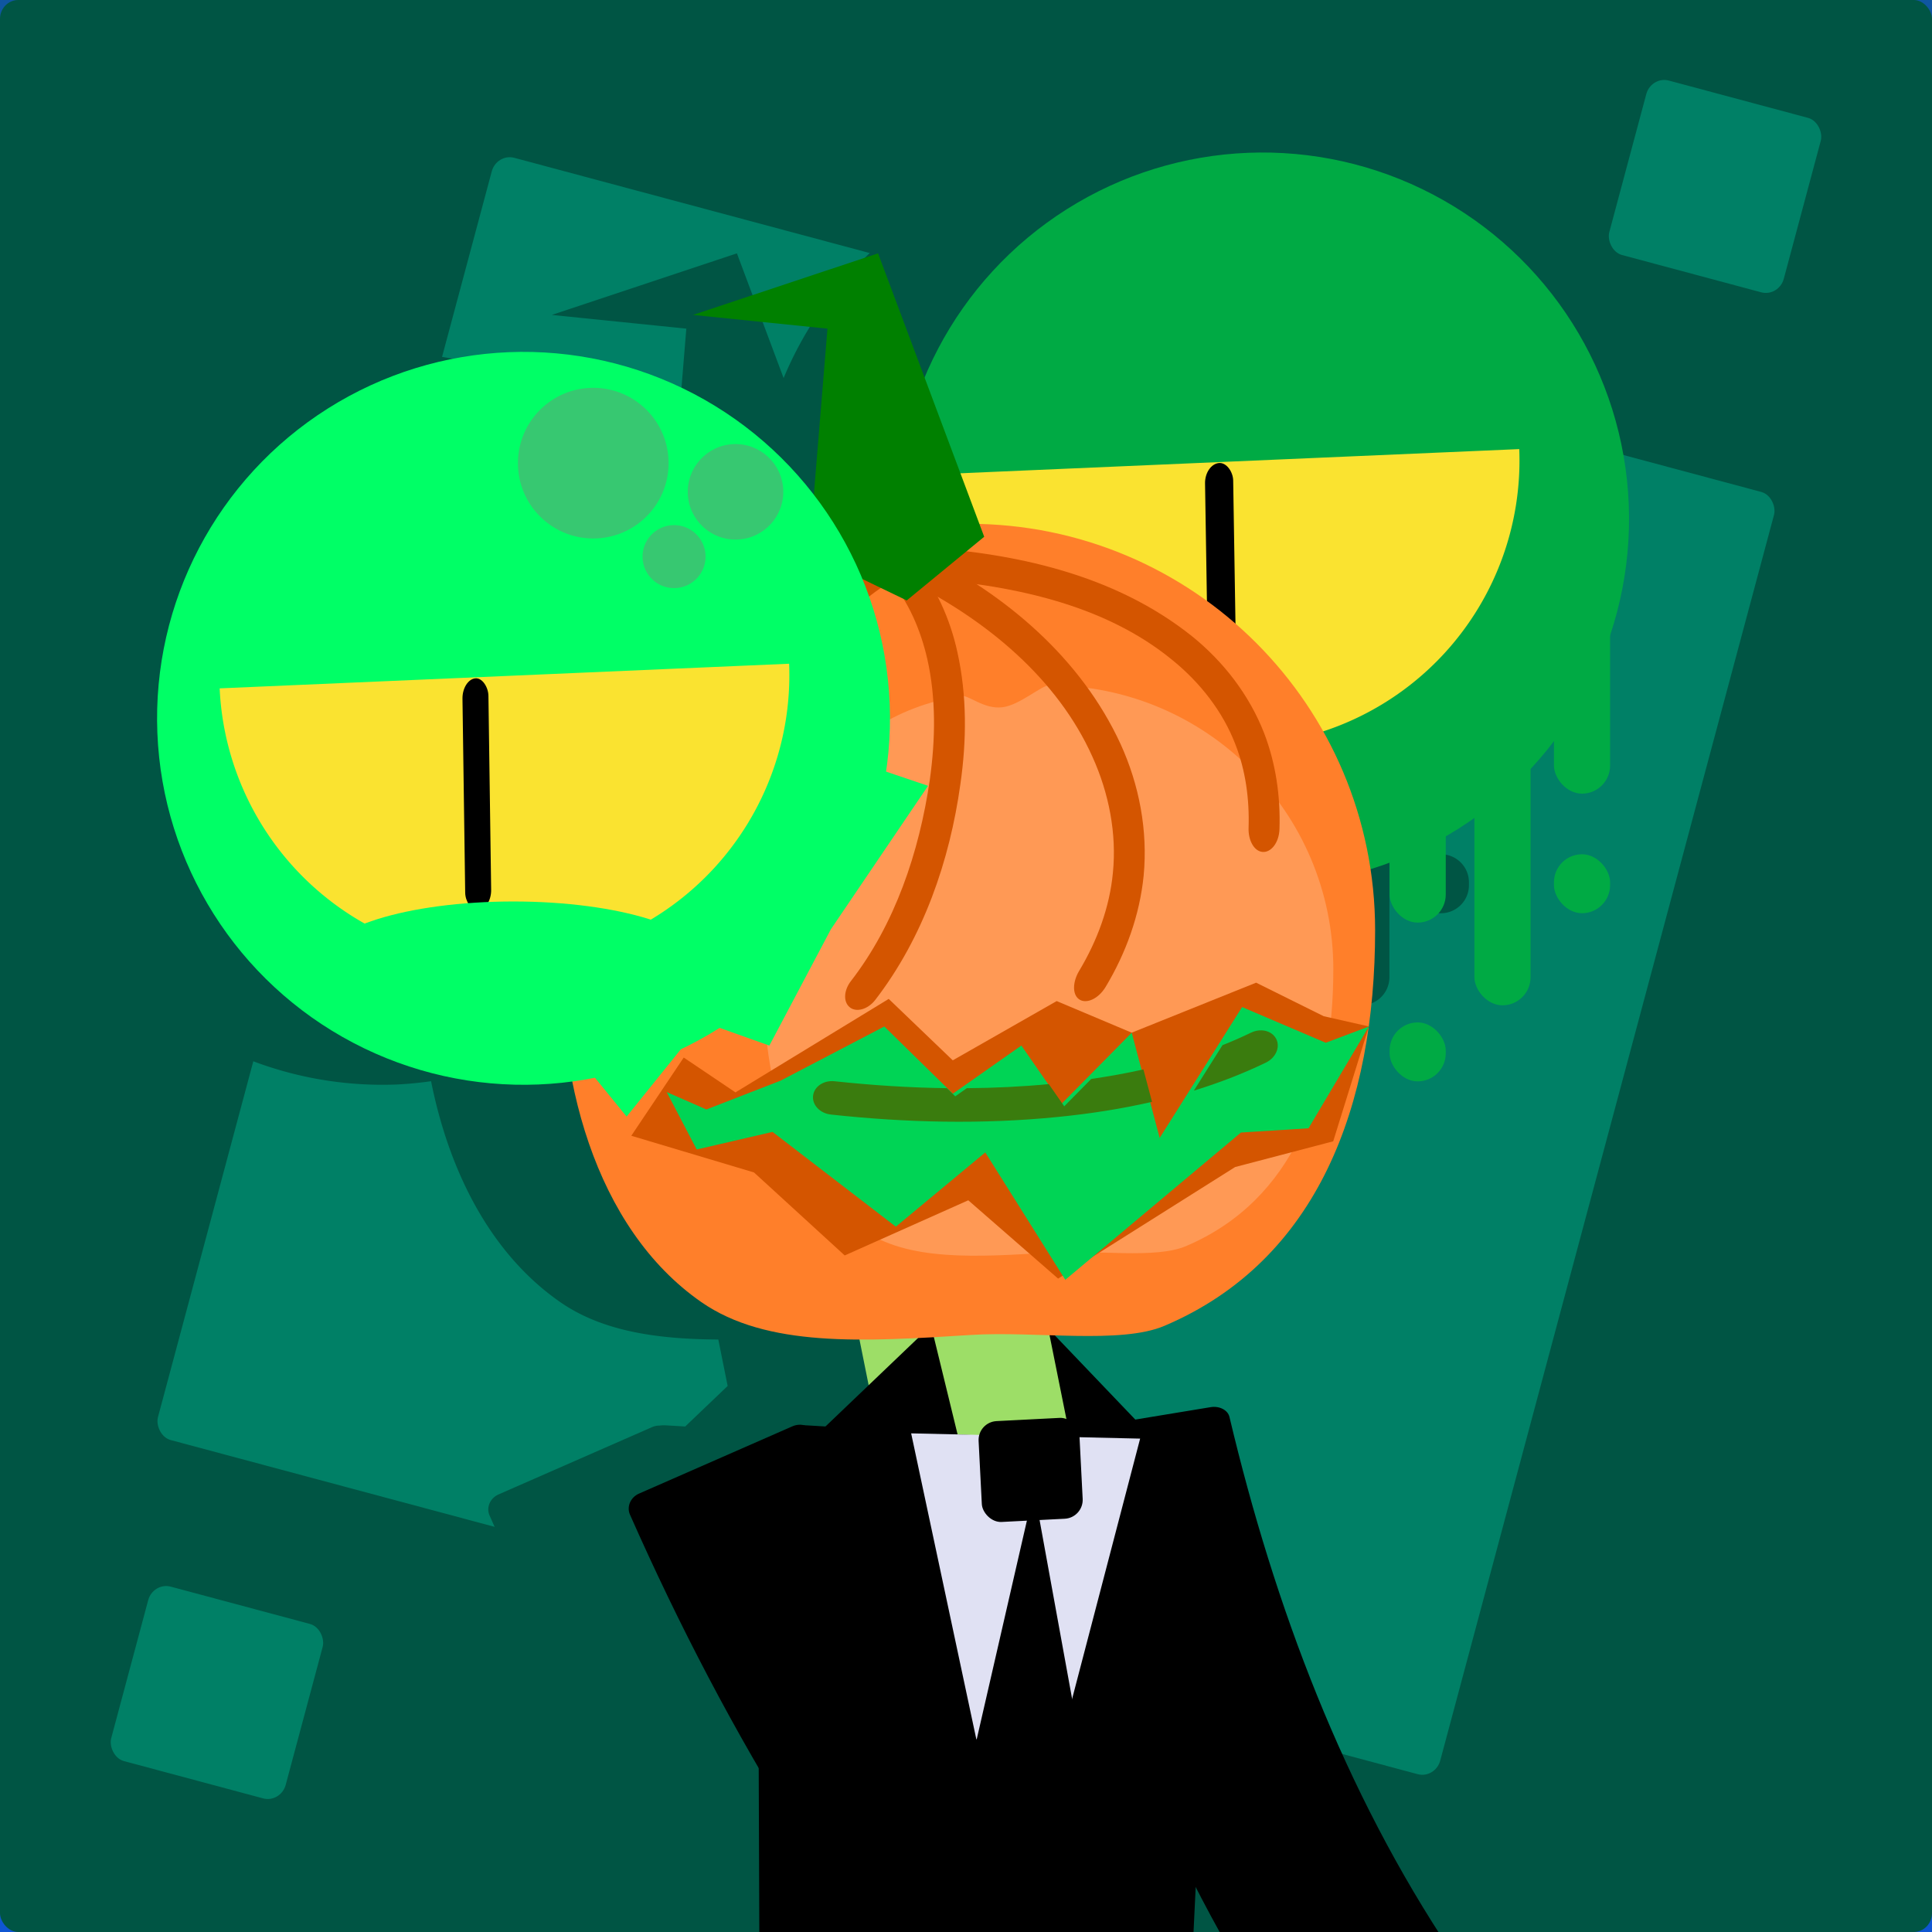 <?xml version="1.0" encoding="UTF-8" standalone="no"?>
<!-- Created with Inkscape (http://www.inkscape.org/) -->

<svg width="115.888mm" height="115.888mm" viewBox="0 0 115.888 115.888" version="1.1" id="svg8" inkscape:export-filename="C:\Users\Ivan\Desktop\инкскейеп\БАНжур.png" inkscape:export-xdpi="96" inkscape:export-ydpi="96" inkscape:version="1.3 (0e150ed6c4, 2023-07-21)" sodipodi:docname="БАНжур2.svg" xmlns:inkscape="http://www.inkscape.org/namespaces/inkscape" xmlns:sodipodi="http://sodipodi.sourceforge.net/DTD/sodipodi-0.dtd" xmlns="http://www.w3.org/2000/svg" xmlns:svg="http://www.w3.org/2000/svg" xmlns:rdf="http://www.w3.org/1999/02/22-rdf-syntax-ns#" xmlns:cc="http://creativecommons.org/ns#" xmlns:dc="http://purl.org/dc/elements/1.1/">
  <defs id="defs2">
    <inkscape:path-effect effect="bend_path" id="path-effect9743" is_visible="true" bendpath="M 88.105,69.827 C 103.385,70.491 111.378,77.228 110.079,87.402" prop_scale="1" scale_y_rel="false" vertical="false" bendpath-nodetypes="cc" lpeversion="0" hide_knot="false" />
    <inkscape:path-effect effect="bend_path" id="path-effect9647" is_visible="true" bendpath="m 82.566,99.261 c 0,0 11.868,-8.012 18.638,-8.069 6.616,-0.056 18.346,7.578 18.346,7.578" prop_scale="1" scale_y_rel="false" vertical="false" bendpath-nodetypes="cac" lpeversion="0" hide_knot="false" />
    <inkscape:path-effect effect="bend_path" id="path-effect229" is_visible="true" bendpath="m 124.062,107.327 c 30.742,16.539 51.985,28.781 82.199,14.08" prop_scale="1" scale_y_rel="false" vertical="false" bendpath-nodetypes="cc" lpeversion="0" hide_knot="false" />
    <inkscape:path-effect effect="bend_path" id="path-effect129" is_visible="true" bendpath="M 155.432,163.145 C 129.239,159.548 107.309,131.742 94.152,101.707" prop_scale="1" scale_y_rel="false" vertical="false" bendpath-nodetypes="cc" lpeversion="0" hide_knot="false" />
    <inkscape:path-effect effect="bend_path" id="path-effect62" is_visible="true" bendpath="m 104.463,143.164 c 10.406,2.231 22.48,2.865 31.561,-1.087" prop_scale="1" scale_y_rel="false" vertical="false" bendpath-nodetypes="cc" lpeversion="0" hide_knot="false" />
    <inkscape:path-effect effect="bend_path" id="path-effect129-6" is_visible="true" bendpath="M 155.432,163.145 C 129.239,159.548 107.309,131.742 94.152,101.707" prop_scale="1" scale_y_rel="false" vertical="false" bendpath-nodetypes="cc" lpeversion="0" hide_knot="false" />
    <inkscape:path-effect effect="bend_path" id="path-effect9647-8" is_visible="true" bendpath="m 85.632,98.785 c 0,0 9.531,-7.48 15.201,-7.646 6.827,-0.199 18.811,8.125 18.811,8.125" prop_scale="1" scale_y_rel="false" vertical="false" bendpath-nodetypes="cac" lpeversion="0" hide_knot="false" />
    <inkscape:path-effect effect="bend_path" id="path-effect9647-8-3" is_visible="true" bendpath="m 84.64,96.33 c 0,0 10.569,-3.315 16.035,-3.446 7.001,-0.168 20.727,3.424 20.727,3.424" prop_scale="1.207" scale_y_rel="false" vertical="false" bendpath-nodetypes="cac" lpeversion="0" hide_knot="false" />
    <inkscape:path-effect effect="bend_path" id="path-effect9647-8-3-1" is_visible="true" bendpath="m 85.221,94.85 c 0,0 11.212,-1.378 16.828,-1.12 6.545,0.301 19.409,3.098 19.409,3.098" prop_scale="1" scale_y_rel="false" vertical="false" bendpath-nodetypes="cac" lpeversion="0" hide_knot="false" />
    <inkscape:path-effect effect="bend_path" id="path-effect9743-2" is_visible="true" bendpath="M 89.835,65.757 C 101.73,71.098 108.039,82.363 100.748,92.36" prop_scale="1" scale_y_rel="false" vertical="false" bendpath-nodetypes="cc" lpeversion="0" hide_knot="false" />
    <inkscape:path-effect effect="bend_path" id="path-effect9743-2-5" is_visible="true" bendpath="m 96.711,64.027 c 6.717,6.199 3.182,20.909 -2.417,27.164" prop_scale="1" scale_y_rel="false" vertical="false" bendpath-nodetypes="cc" lpeversion="0" hide_knot="false" />
    <inkscape:path-effect effect="bend_path" id="path-effect9743-2-5-2" is_visible="true" bendpath="m 96.711,64.027 c 6.717,6.199 3.182,20.909 -2.417,27.164" prop_scale="1" scale_y_rel="false" vertical="false" bendpath-nodetypes="cc" lpeversion="0" hide_knot="false" />
    <inkscape:path-effect effect="bend_path" id="path-effect9743-6" is_visible="true" bendpath="M 88.105,69.827 C 103.385,70.491 111.378,77.228 110.079,87.402" prop_scale="1" scale_y_rel="false" vertical="false" bendpath-nodetypes="cc" lpeversion="0" hide_knot="false" />
    <inkscape:path-effect effect="bend_path" id="path-effect9743-2-5-2-0" is_visible="true" bendpath="m 96.711,64.027 c 6.717,6.199 3.182,20.909 -2.417,27.164" prop_scale="1" scale_y_rel="false" vertical="false" bendpath-nodetypes="cc" lpeversion="0" hide_knot="false" />
    <inkscape:path-effect effect="bend_path" id="path-effect9743-2-5-7" is_visible="true" bendpath="m 96.711,64.027 c 6.717,6.199 3.182,20.909 -2.417,27.164" prop_scale="1" scale_y_rel="false" vertical="false" bendpath-nodetypes="cc" lpeversion="0" hide_knot="false" />
    <inkscape:path-effect effect="bend_path" id="path-effect9743-2-4" is_visible="true" bendpath="M 89.835,65.757 C 101.73,71.098 108.039,82.363 100.748,92.36" prop_scale="1" scale_y_rel="false" vertical="false" bendpath-nodetypes="cc" lpeversion="0" hide_knot="false" />
    <inkscape:path-effect effect="bend_path" id="path-effect9743-5" is_visible="true" bendpath="M 88.105,69.827 C 103.385,70.491 111.378,77.228 110.079,87.402" prop_scale="1" scale_y_rel="false" vertical="false" bendpath-nodetypes="cc" lpeversion="0" hide_knot="false" />
    <inkscape:path-effect effect="bend_path" id="path-effect129-9" is_visible="true" bendpath="M 155.432,163.145 C 129.239,159.548 107.309,131.742 94.152,101.707" prop_scale="1" scale_y_rel="false" vertical="false" bendpath-nodetypes="cc" lpeversion="0" hide_knot="false" />
    <inkscape:path-effect effect="bend_path" id="path-effect129-6-9" is_visible="true" bendpath="M 155.432,163.145 C 129.239,159.548 107.309,131.742 94.152,101.707" prop_scale="1" scale_y_rel="false" vertical="false" bendpath-nodetypes="cc" lpeversion="0" hide_knot="false" />
  </defs>
  <sodipodi:namedview id="base" pagecolor="#ffffff" bordercolor="#666666" borderopacity="1.0" inkscape:pageopacity="0.0" inkscape:pageshadow="2" inkscape:zoom="0.7071068" inkscape:cx="298.39905" inkscape:cy="263.04372" inkscape:document-units="mm" inkscape:current-layer="layer1" showgrid="false" inkscape:window-width="2467" inkscape:window-height="1413" inkscape:window-x="84" inkscape:window-y="-9" inkscape:window-maximized="1" showguides="true" inkscape:showpageshadow="2" inkscape:pagecheckerboard="0" inkscape:deskcolor="#d1d1d1" />
  <g inkscape:groupmode="layer" id="layer3" inkscape:label="Layer 3" style="display:inline" sodipodi:insensitive="true" transform="translate(-32.279,-36.253)">
    <rect style="fill:#24d0fc;fill-opacity:1;fill-rule:evenodd;stroke-width:0.265" id="rect448" width="233.41" height="319.242" x="-11.935" y="-1.715" />
  </g>
  <g inkscape:groupmode="layer" id="layer2" inkscape:label="Layer 2" style="display:inline;opacity:0.585" sodipodi:insensitive="true" transform="translate(-32.279,-36.253)">
    <rect style="fill:#000060;fill-opacity:1;fill-rule:evenodd;stroke-width:0.265" id="rect309" width="233.391" height="219.456" x="-11.935" y="-1.715" />
    <rect style="fill:#000044;fill-opacity:1;fill-rule:evenodd;stroke-width:0.265" id="rect311-2" width="50.14" height="165.948" x="81.822" y="5.535" />
    <rect style="fill:#000044;fill-opacity:1;fill-rule:evenodd;stroke-width:0.265" id="rect387" width="70.908" height="104.51" x="-0.529" y="78.454" />
    <rect style="fill:#000044;fill-opacity:1;fill-rule:evenodd;stroke-width:0.265" id="rect311" width="50.14" height="165.948" x="149.11" y="39.566" />
    <rect style="fill:#0000b4;fill-opacity:1;fill-rule:evenodd;stroke-width:0.265" id="rect256" width="22.49" height="36.513" x="-11.906" y="112.585" />
    <rect style="fill:#0000b4;fill-opacity:1;fill-rule:evenodd;stroke-width:0.265" id="rect256-3" width="22.49" height="36.513" x="25.135" y="112.585" />
    <rect style="fill:#0000b4;fill-opacity:1;fill-rule:evenodd;stroke-width:0.265" id="rect256-5" width="22.49" height="36.513" x="60.986" y="112.85" />
    <rect style="fill:#0000b4;fill-opacity:1;fill-rule:evenodd;stroke-width:0.265" id="rect256-3-7" width="22.49" height="36.513" x="98.028" y="112.85" />
    <rect style="fill:#0000b4;fill-opacity:1;fill-rule:evenodd;stroke-width:0.265" id="rect256-8" width="16.933" height="36.513" x="204.391" y="112.321" />
    <rect style="fill:#000084;fill-opacity:1;fill-rule:evenodd;stroke-width:0.265" id="rect313-7-0-8-7" width="8.793" height="29.654" x="170.089" y="115.828" />
    <rect style="fill:#0000b4;fill-opacity:1;fill-rule:evenodd;stroke-width:0.265" id="rect256-6" width="22.49" height="36.513" x="132.689" y="112.585" />
    <rect style="fill:#0000b4;fill-opacity:1;fill-rule:evenodd;stroke-width:0.265" id="rect256-3-9" width="22.49" height="36.513" x="169.73" y="112.585" />
    <rect style="fill:#0000b4;fill-opacity:1;fill-rule:evenodd;stroke-width:0.265" id="rect307" width="218.546" height="6.35" x="-3.175" y="115.76" />
    <rect style="fill:#0000b4;fill-opacity:1;fill-rule:evenodd;stroke-width:0.265" id="rect233" width="233.211" height="89.202" x="-12.022" y="142.298" />
    <rect style="fill:#005ce0;fill-opacity:1;fill-rule:evenodd;stroke-width:0.265" id="rect231" width="233.41" height="99.786" x="-11.935" y="217.742" />
  </g>
  <g inkscape:label="Layer 1" inkscape:groupmode="layer" id="layer1" style="display:inline" transform="translate(-32.279,-36.253)">
    <rect style="fill:#005544;fill-rule:evenodd;stroke-width:0.265" id="rect10027" width="115.888" height="115.888" x="32.279" y="36.253" rx="1.095" ry="1.133" inkscape:export-filename="D:\Спайд\Артеги\helloween ava.png" inkscape:export-xdpi="145.97263" inkscape:export-ydpi="145.97263" />
    <rect style="display:inline;fill:#008066;fill-rule:evenodd;stroke-width:0.265" id="rect10027-2" width="79.626" height="79.626" x="71.715" y="27.823" rx="1.095" ry="1.133" transform="rotate(15)" />
    <path style="display:inline;fill:#005544;fill-rule:evenodd;stroke-width:0.265" d="M 98.665,45.419 A 21.981,21.981 0 0 0 79.283,58.93 l -2.801,-7.48 -11.101,3.693 8.066,0.823 -0.82,10.002 a 21.981,21.981 0 0 0 -18.293,-8.591 21.981,21.981 0 0 0 -21.082,22.845 21.981,21.981 0 0 0 22.846,21.082 21.981,21.981 0 0 0 2.038,-0.197 c 1.096,5.482 3.599,10.363 7.736,13.243 2.508,1.746 5.77,2.233 9.494,2.252 l 0.56,2.786 -2.545,2.431 -1.161,-0.069 c -0.132,-0.008 -0.259,-0.001 -0.382,0.015 -0.148,2.7e-4 -0.3,0.028 -0.448,0.092 l -9.204,4.036 c -0.509,0.223 -0.752,0.785 -0.542,1.262 2.276,5.144 4.823,10.213 7.678,15.127 l 0.209,55.838 c 0.002,0.556 1.39,1.288 1.946,1.307 l 20.617,0.698 c 0.555,0.019 1.023,-0.399 1.05,-0.954 l 1.283,-26.697 c 2.158,1.697 4.426,3.287 6.813,4.734 5.391,3.278 11.463,5.699 17.947,6.761 0.581,0.095 1.102,-0.285 1.176,-0.836 l 0.648,-4.796 c 2.533,1.483 5.237,2.776 8.099,3.82 0.532,0.194 1.104,-0.022 1.287,-0.469 l 3.312,-8.087 c 0.183,-0.447 0.015,-0.91 -0.361,-1.044 -4.303,-1.534 -8.313,-4.038 -11.878,-7.039 -4.075,-3.44 -7.524,-7.609 -10.536,-12.1 -6.53,-9.748 -10.677,-20.81 -13.381,-32.18 -0.097,-0.409 -0.6,-0.671 -1.129,-0.584 l -4.555,0.748 -4.828,-5.054 c 2.556,0.075 5.034,0.102 6.614,-0.569 7.474,-3.174 11.13,-9.901 12.252,-17.905 l 0.017,-0.054 -0.008,-0.002 c 0.259,-1.866 0.38,-3.8 0.38,-5.775 0,-1.248 -0.095,-2.473 -0.275,-3.67 a 21.981,21.981 0 0 0 1.144,-0.404 v 1.937 c 0,0.933 0.751,1.684 1.684,1.684 0.933,0 1.684,-0.751 1.684,-1.684 v -3.503 a 21.981,21.981 0 0 0 1.72,-1.095 v 9.558 c 0,0.933 0.751,1.684 1.684,1.684 0.933,0 1.684,-0.751 1.684,-1.684 v -12.508 a 21.981,21.981 0 0 0 1.403,-1.662 v 1.474 c 0,0.933 0.751,1.684 1.684,1.684 0.933,0 1.684,-0.751 1.684,-1.684 V 74.279 a 21.981,21.981 0 0 0 1.12,-7.777 21.981,21.981 0 0 0 -22.846,-21.082 z m 20.042,42.075 c -0.933,0 -1.684,0.751 -1.684,1.684 v 0.17 c 0,0.933 0.751,1.684 1.684,1.684 0.933,0 1.684,-0.751 1.684,-1.684 v -0.17 c 0,-0.933 -0.751,-1.684 -1.684,-1.684 z m -9.858,10.087 c -0.933,0 -1.684,0.751 -1.684,1.684 v 0.169 c 0,0.933 0.751,1.684 1.684,1.684 0.933,0 1.684,-0.751 1.684,-1.684 v -0.169 c 0,-0.933 -0.751,-1.684 -1.684,-1.684 z M 95.535,149.426 c 1.599,3.115 3.375,6.173 5.349,9.153 1.83,2.764 3.872,5.465 6.149,8.043 -4.273,-2.617 -8.206,-5.962 -11.859,-9.703 z" id="path10-8-8-6" inkscape:connector-curvature="0" />
    <circle style="fill:#00aa44;fill-rule:evenodd;stroke-width:0.265" id="path10-8-8" cx="105.224" cy="71.661" r="21.981" transform="rotate(-2.299)" />
    <rect style="display:inline;fill:#00aa44;fill-opacity:1;fill-rule:evenodd;stroke-width:0.265" id="rect9947-46-7" width="3.368" height="19.76" x="115.632" y="71.834" rx="1.684" ry="1.684" />
    <path style="fill:#fae330;fill-opacity:1;fill-rule:evenodd;stroke-width:0.265" id="path42-1" sodipodi:type="arc" sodipodi:cx="103.67873" sodipodi:cy="68.090935" sodipodi:rx="17.096001" sodipodi:ry="17.096001" sodipodi:start="0" sodipodi:end="3.1353912" d="M 120.775,68.091 A 17.096,17.096 0 0 1 103.732,85.187 17.096,17.096 0 0 1 86.583,68.197" sodipodi:open="true" transform="rotate(-2.299)" sodipodi:arc-type="arc" />
    <rect style="fill:#000000;fill-opacity:1;fill-rule:evenodd;stroke-width:0.265" id="rect64-2" width="1.696" height="13.906" x="103.866" y="74.813" ry="1.133" rx="1.125" transform="matrix(0.995,-0.103,0.016,1,0,0)" />
    <rect style="fill:#999999;fill-opacity:1;fill-rule:evenodd;stroke-width:0.265" id="rect157-9" width="8.859" height="100.295" x="-99.303" y="180.861" rx="1.134" ry="1.134" transform="scale(-1,1)" />
    <path style="fill:#4d4d4d;fill-opacity:1;fill-rule:evenodd;stroke-width:0.265" inkscape:transform-center-y="-1.9285056" d="m 112.574,283.52 -13.284,-11.571 -8.847,9.207 z" id="path159-9" inkscape:connector-curvature="0" sodipodi:nodetypes="cccc" inkscape:transform-center-x="-2.7324e-06" />
    <rect style="fill:#999999;fill-opacity:1;fill-rule:evenodd;stroke-width:0.265" id="rect157" width="8.859" height="100.295" x="80.373" y="180.949" rx="1.134" ry="1.134" />
    <circle style="fill:#eca14f;fill-rule:evenodd;stroke-width:0.265" id="path153" cx="135.547" cy="185.161" r="7.104" />
    <path inkscape:connector-curvature="0" transform="matrix(0.84,0.174,-0.181,0.742,39.419,29.53)" style="fill:#000000;fill-opacity:1;fill-rule:evenodd;stroke-width:0.327" d="m 153.431,169.733 c -7.331,-1.201 -14.195,-3.937 -20.291,-7.644 l 0,0 c -6.904,-4.187 -12.944,-9.411 -18.221,-15.101 -11.369,-12.25 -19.955,-26.593 -26.546,-41.489 -0.238,-0.538 0.037,-1.174 0.612,-1.427 l 10.406,-4.564 c 0.575,-0.252 1.217,-0.051 1.441,0.449 6.205,13.872 13.962,26.964 24.056,37.735 l 0,0 c 4.655,4.962 9.716,9.392 15.286,12.722 l 0,0 c 4.871,2.901 10.108,5.046 15.41,5.869 0.47,0.073 0.782,0.622 0.698,1.244 l -1.522,11.261 c -0.084,0.623 -0.679,1.051 -1.33,0.945 z" id="rect126-9" inkscape:path-effect="#path-effect129-6" inkscape:original-d="M -0.13396597,100.23712 H 97.49474 c 0.628196,0 1.133927,0.50573 1.133927,1.13393 v 11.36289 c 0,0.6282 -0.505731,1.13393 -1.133927,1.13393 H -0.13396597 c -0.62819575,0 -1.13392733,-0.50573 -1.13392733,-1.13393 v -11.36289 c 0,-0.6282 0.50573158,-1.13393 1.13392733,-1.13393 z" />
    <path sodipodi:type="star" style="fill:#000000;fill-opacity:1;fill-rule:evenodd;stroke-width:0.299" id="path103-0" sodipodi:sides="3" sodipodi:cx="-115.84131" sodipodi:cy="100.93325" sodipodi:r1="8.4621315" sodipodi:r2="4.2310658" sodipodi:arg1="-1.3089969" sodipodi:arg2="-0.26179939" inkscape:flatsided="true" inkscape:rounded="0" inkscape:randomized="0" d="m -113.651,92.759 3.793,14.157 -14.157,-3.793 z" inkscape:transform-center-x="-0.88566039" inkscape:transform-center-y="-1.0510252" transform="matrix(-0.884,-0.02,-0.02,0.884,-4.261,30.827)" />
    <rect style="fill:#9dde67;fill-opacity:1;fill-rule:evenodd;stroke-width:0.265" id="rect98" width="11.229" height="28.25" x="59.198" y="112.104" rx="1.134" ry="1.134" transform="rotate(-11.371)" />
    <circle style="fill:#9dde67;fill-rule:evenodd;stroke-width:0.265" id="path10" cx="84.714" cy="97.117" r="21.981" transform="rotate(-2.299)" />
    <rect style="fill:#3a7c0e;fill-opacity:1;fill-rule:evenodd;stroke-width:0.265" id="rect81" width="1.797" height="7.188" x="99.026" y="80.348" rx="1.134" ry="1.134" transform="rotate(3.214)" />
    <rect style="fill:#3a7c0e;fill-opacity:1;fill-rule:evenodd;stroke-width:0.265" id="rect81-8" width="1.797" height="7.188" x="-75.115" y="106.045" rx="1.134" ry="1.134" transform="matrix(-0.972,0.235,0.235,0.972,0,0)" />
    <path style="fill:#000000;fill-opacity:1;fill-rule:evenodd;stroke-width:0.265" d="m 80.686,121.752 23.574,1.399 c 0.555,0.033 0.98,0.495 0.954,1.05 l -3.603,74.973 c -0.027,0.555 -0.495,0.972 -1.05,0.954 l -20.618,-0.698 c -0.555,-0.019 -1.943,-0.751 -1.945,-1.307 l -0.274,-73.173 c -0.003,-0.556 0.993,-3.316 2.962,-3.199 z" id="rect100" inkscape:connector-curvature="0" sodipodi:nodetypes="sssssssss" />
    <path sodipodi:type="star" style="fill:#000000;fill-opacity:1;fill-rule:evenodd;stroke-width:0.299" id="path103" sodipodi:sides="3" sodipodi:cx="104.43954" sodipodi:cy="101.84617" sodipodi:r1="8.4621315" sodipodi:r2="4.2310658" sodipodi:arg1="-1.3089969" sodipodi:arg2="-0.26179939" inkscape:flatsided="true" inkscape:rounded="0" inkscape:randomized="0" d="m 106.63,93.672 3.793,14.157 -14.157,-3.793 z" inkscape:transform-center-x="1.0510252" inkscape:transform-center-y="-0.88565677" transform="matrix(0.884,0.02,-0.02,0.884,-4.261,30.827)" />
    <path sodipodi:type="star" style="fill:#e0e1f3;fill-opacity:1;fill-rule:evenodd;stroke-width:0.205" id="path120" sodipodi:sides="3" sodipodi:cx="116.99723" sodipodi:cy="150.40266" sodipodi:r1="9.5884686" sodipodi:r2="4.7942343" sodipodi:arg1="1.5707963" sodipodi:arg2="2.6179939" inkscape:flatsided="true" inkscape:rounded="0" inkscape:randomized="0" d="m 116.997,159.991 -8.304,-14.383 16.608,0 z" inkscape:transform-center-x="-0.22091129" inkscape:transform-center-y="4.7491087" transform="matrix(0.827,0.019,-0.046,2.014,3.742,-173.089)" />
    <rect style="fill:#000000;fill-opacity:1;fill-rule:evenodd;stroke-width:0.265" id="rect122" width="6.057" height="6.057" x="84.609" y="126.029" rx="1.134" ry="1.134" transform="rotate(-2.921)" />
    <path sodipodi:type="star" style="fill:#000000;fill-opacity:1;fill-rule:evenodd;stroke-width:0.202" id="path124" sodipodi:sides="3" sodipodi:cx="135.17155" sodipodi:cy="165.06908" sodipodi:r1="8.1949415" sodipodi:r2="4.0974708" sodipodi:arg1="-1.5707963" sodipodi:arg2="-0.52359878" inkscape:flatsided="true" inkscape:rounded="0" inkscape:randomized="0" d="m 135.172,156.874 7.097,12.292 -14.194,0 z" inkscape:transform-center-x="0.20555111" inkscape:transform-center-y="-4.4285895" transform="matrix(0.781,0.018,-0.05,2.193,-3.422,-220.856)" />
    <path style="fill:#000000;fill-opacity:1;fill-rule:evenodd;stroke-width:0.299" d="m 153.431,169.733 c -7.331,-1.201 -14.195,-3.937 -20.291,-7.644 l 0,0 c -6.904,-4.187 -12.944,-9.411 -18.221,-15.101 -11.369,-12.25 -19.955,-26.593 -26.546,-41.489 -0.238,-0.538 0.037,-1.174 0.612,-1.427 l 10.406,-4.564 c 0.575,-0.252 1.217,-0.051 1.441,0.449 6.205,13.872 13.962,26.964 24.056,37.735 l 0,0 c 4.655,4.962 9.716,9.392 15.286,12.722 l 0,0 c 4.871,2.901 10.108,5.046 15.41,5.869 0.47,0.073 0.782,0.622 0.698,1.244 l -1.522,11.261 c -0.084,0.623 -0.679,1.051 -1.33,0.945 z" id="rect126" inkscape:path-effect="#path-effect129" inkscape:original-d="M -0.13396597,100.23712 H 97.49474 c 0.628196,0 1.133927,0.50573 1.133927,1.13393 v 11.36289 c 0,0.6282 -0.505731,1.13393 -1.133927,1.13393 H -0.13396597 c -0.62819575,0 -1.13392733,-0.50573 -1.13392733,-1.13393 v -11.36289 c 0,-0.6282 0.50573158,-1.13393 1.13392733,-1.13393 z" inkscape:connector-curvature="0" transform="matrix(0.884,0,0,0.884,-8.055,33.845)" />
    <circle style="fill:#9dde67;fill-opacity:1;fill-rule:evenodd;stroke-width:0.265" id="path133" cx="136.181" cy="178.59" r="8.32" />
    <rect style="fill:#eca14f;fill-opacity:1;fill-rule:evenodd;stroke-width:0.265" id="rect155" width="6.764" height="92.335" x="144.309" y="178.937" rx="1.134" ry="1.134" transform="rotate(3.873)" />
    <path style="fill:#4d4d4d;fill-opacity:1;fill-rule:evenodd;stroke-width:0.265" inkscape:transform-center-y="-1.9285106" d="m 67.101,283.609 13.284,-11.571 8.847,9.207 z" id="path159" inkscape:connector-curvature="0" sodipodi:nodetypes="cccc" inkscape:transform-center-x="-1.1259576e-06" />
    <path style="fill:#ff7f2a;fill-rule:evenodd;stroke-width:0.265" d="m 114.763,92.047 c 0,10.474 -3.409,19.816 -12.641,23.736 -2.633,1.118 -7.762,0.302 -11.593,0.545 -6.503,0.411 -12.267,0.754 -16.191,-1.977 -6.341,-4.414 -8.844,-13.526 -8.324,-22.304 0.713,-12.044 5.257,-21.521 16.767,-23.47 0.702,-0.119 1.966,1.18 3.608,0.975 1.476,-0.184 3.338,-1.88 3.999,-1.88 13.462,0 24.375,10.913 24.375,24.375 z" id="path9585" inkscape:connector-curvature="0" sodipodi:nodetypes="sssssssss" />
    <path style="display:inline;fill:#ff9955;fill-rule:evenodd;stroke-width:0.265" d="m 112.256,94.404 c 0,7.323 -2.384,13.855 -8.839,16.596 -1.841,0.782 -5.427,0.211 -8.106,0.381 -4.547,0.288 -8.577,0.527 -11.32,-1.383 -4.434,-3.086 -6.184,-9.457 -5.82,-15.595 0.498,-8.421 3.676,-15.047 11.724,-16.41 0.491,-0.083 1.375,0.825 2.523,0.682 1.032,-0.129 2.334,-1.314 2.796,-1.314 9.412,0 17.043,7.63 17.043,17.043 z" id="path9585-9" inkscape:connector-curvature="0" sodipodi:nodetypes="sssssssss" />
    <path style="fill:#d45500;fill-opacity:1;fill-rule:evenodd;stroke-width:0.265" d="m 73.291,99.688 v 0 l 3.103,2.09 9.193,-5.607 3.842,3.685 6.233,-3.555 4.501,1.896 7.462,-3 4.054,2.012 2.712,0.615 -2.142,6.889 -5.881,1.542 -10.621,6.693 -5.388,-4.697 -7.412,3.308 -5.44,-4.978 -7.361,-2.201 z" id="rect9703" inkscape:connector-curvature="0" sodipodi:nodetypes="cccccccccccccccccc" />
    <path style="display:inline;fill:#00d455;fill-opacity:1;fill-rule:evenodd;stroke-width:0.265" d="m 72.27,101.759 2.381,1.044 4.449,-1.728 6.223,-3.25 4.113,4.031 4.108,-2.888 2.419,3.486 4.201,-4.255 1.676,6.311 4.944,-7.85 5.017,2.141 2.591,-0.976 -3.623,6.105 -4.053,0.256 -10.537,8.834 -4.799,-7.641 -5.366,4.455 -7.396,-5.686 -4.548,1.055 z" id="rect9703-8" inkscape:connector-curvature="0" sodipodi:nodetypes="cccccccccccccccccccc" />
    <path style="fill:#d45500;fill-opacity:1;fill-rule:evenodd;stroke-width:0.265" d="m 89.427,68.964 c 5.789,0.348 11.805,1.635 16.466,5.365 l 0,10e-7 c 1.881,1.521 3.417,3.504 4.313,5.793 l 0,2e-6 c 0.711,1.848 0.99,3.819 0.926,5.765 -0.028,0.843 -0.527,1.432 -1.034,1.372 -0.508,-0.06 -0.844,-0.716 -0.82,-1.433 0.057,-1.732 -0.179,-3.459 -0.797,-5.033 l 0,-10e-7 c -0.752,-1.953 -2.101,-3.68 -3.753,-5.025 l 0,0 c -4.148,-3.417 -9.814,-4.563 -15.418,-4.943 -0.765,-0.052 -1.369,-0.493 -1.348,-1.004 0.021,-0.51 0.667,-0.905 1.466,-0.856 z" id="rect9740" inkscape:path-effect="#path-effect9743" inkscape:original-d="m 93.641181,86.65625 h 20.283259 c 0.53786,0 0.97087,0.413015 0.97087,0.926042 0,0.513027 -0.43301,0.926041 -0.97087,0.926041 H 93.641181 c -0.537862,0 -0.97087,-0.413014 -0.97087,-0.926041 0,-0.513027 0.433008,-0.926042 0.97087,-0.926042 z" inkscape:connector-curvature="0" transform="translate(-2.105,0.094)" />
    <path inkscape:connector-curvature="0" transform="translate(-3.834,3.954)" style="display:inline;fill:#d45500;fill-opacity:1;fill-rule:evenodd;stroke-width:0.265" d="m 91.437,65.485 c 5,2.469 9.516,6.286 11.892,11.444 l 0,10e-7 c 1.117,2.448 1.642,5.186 1.384,7.897 -0.239,2.379 -1.066,4.647 -2.278,6.667 -0.449,0.747 -1.184,1.042 -1.599,0.744 -0.416,-0.298 -0.379,-1.055 0.007,-1.699 1.09,-1.817 1.832,-3.827 2.026,-5.891 l 0,-10e-7 c 0.234,-2.349 -0.239,-4.771 -1.226,-6.951 l 0,-10e-7 C 99.552,73.028 95.321,69.51 90.609,67.152 c -0.699,-0.35 -1.118,-0.988 -0.911,-1.456 0.207,-0.467 0.981,-0.585 1.739,-0.211 z" id="rect9740-3" inkscape:path-effect="#path-effect9743-2" inkscape:original-d="m 93.641181,86.65625 h 20.283259 c 0.53786,0 0.97087,0.413015 0.97087,0.926042 0,0.513027 -0.43301,0.926041 -0.97087,0.926041 H 93.641181 c -0.537862,0 -0.97087,-0.413014 -0.97087,-0.926041 0,-0.513027 0.433008,-0.926042 0.97087,-0.926042 z" />
    <path inkscape:connector-curvature="0" transform="translate(-11.151,5.566)" style="display:inline;fill:#d45500;fill-opacity:1;fill-rule:evenodd;stroke-width:0.265" d="m 98.211,64.265 c 1.348,1.598 2.211,3.546 2.647,5.539 l 0,10e-7 c 0.581,2.622 0.554,5.318 0.18,7.914 l 0,10e-7 c -0.638,4.599 -2.228,9.21 -5.106,12.945 -0.455,0.59 -1.165,0.767 -1.55,0.428 -0.384,-0.339 -0.327,-1.019 0.089,-1.556 2.633,-3.4 4.099,-7.721 4.733,-12.077 l 0,-10e-7 c 0.341,-2.436 0.376,-4.911 -0.153,-7.248 l 0,-2e-6 c -0.402,-1.75 -1.131,-3.437 -2.247,-4.754 -0.397,-0.468 -0.532,-1.137 -0.191,-1.518 0.343,-0.383 1.097,-0.267 1.599,0.328 z" id="rect9740-3-1" inkscape:path-effect="#path-effect9743-2-5" inkscape:original-d="m 93.641181,86.65625 h 20.283259 c 0.53786,0 0.97087,0.413015 0.97087,0.926042 0,0.513027 -0.43301,0.926041 -0.97087,0.926041 H 93.641181 c -0.537862,0 -0.97087,-0.413014 -0.97087,-0.926041 0,-0.513027 0.433008,-0.926042 0.97087,-0.926042 z" />
    <ellipse style="fill:#d45500;fill-opacity:1;fill-rule:evenodd;stroke-width:0.265" id="path9818" cx="86.862" cy="69.851" rx="1.725" ry="1.029" />
    <path inkscape:connector-curvature="0" transform="matrix(-0.914,-0.406,-0.406,0.914,201.24,50.384)" style="display:inline;fill:#d45500;fill-opacity:1;fill-rule:evenodd;stroke-width:0.265" d="m 98.211,64.265 c 1.348,1.598 2.211,3.546 2.647,5.539 l 0,10e-7 c 0.581,2.622 0.554,5.318 0.18,7.914 l 0,10e-7 c -0.638,4.599 -2.228,9.21 -5.106,12.945 -0.455,0.59 -1.165,0.767 -1.55,0.428 -0.384,-0.339 -0.327,-1.019 0.089,-1.556 2.633,-3.4 4.099,-7.721 4.733,-12.077 l 0,-10e-7 c 0.341,-2.436 0.376,-4.911 -0.153,-7.248 l 0,-2e-6 c -0.402,-1.75 -1.131,-3.437 -2.247,-4.754 -0.397,-0.468 -0.532,-1.137 -0.191,-1.518 0.343,-0.383 1.097,-0.267 1.599,0.328 z" id="rect9740-3-1-5" inkscape:path-effect="#path-effect9743-2-5-2" inkscape:original-d="m 93.641181,86.65625 h 20.283259 c 0.53786,0 0.97087,0.413015 0.97087,0.926042 0,0.513027 -0.43301,0.926041 -0.97087,0.926041 H 93.641181 c -0.537862,0 -0.97087,-0.413014 -0.97087,-0.926041 0,-0.513027 0.433008,-0.926042 0.97087,-0.926042 z" />
    <path style="fill:#00ff66;fill-opacity:1;fill-rule:evenodd;stroke-width:0.265" d="m 73.339,91.99 9.875,-14.478 1.083,4.643 3.65,1.234 -5.828,8.605 -3.691,6.976 -3.988,-1.419 -4.575,5.679 -2.019,-2.48 z" id="rect9587" inkscape:connector-curvature="0" sodipodi:nodetypes="cccccccccc" />
    <path style="fill:#008000;fill-opacity:1;fill-rule:evenodd;stroke-width:0.265" d="m 80.896,68.367 1.017,-12.401 -8.066,-0.823 11.101,-3.693 6.367,16.999 -4.647,3.82 -4.283,-2.067 z" id="rect9944" inkscape:connector-curvature="0" sodipodi:nodetypes="cccccccc" />
    <rect style="fill:#00aa44;fill-opacity:1;fill-rule:evenodd;stroke-width:0.265" id="rect9947" width="3.368" height="14.468" x="125.49" y="69.391" rx="1.684" ry="1.684" />
    <rect style="display:inline;fill:#00aa44;fill-opacity:1;fill-rule:evenodd;stroke-width:0.265" id="rect9947-4" width="3.368" height="3.537" x="125.49" y="87.494" rx="1.684" ry="1.684" />
    <rect style="display:inline;fill:#00aa44;fill-opacity:1;fill-rule:evenodd;stroke-width:0.265" id="rect9947-46" width="3.368" height="19.76" x="120.719" y="76.795" rx="1.684" ry="1.684" />
    <rect style="display:inline;fill:#00aa44;fill-opacity:1;fill-rule:evenodd;stroke-width:0.265" id="rect9947-4-9" width="3.368" height="3.537" x="115.632" y="97.581" rx="1.684" ry="1.684" />
    <path style="fill:#3a7c0e;fill-opacity:1;fill-rule:evenodd;stroke-width:1" d="m 407.455,370.029 c -0.806,-0.042 -1.655,0.122 -2.447,0.506 -2.124,1.03 -4.293,1.971 -6.492,2.848 l -6.48,10.291 c 5.554,-1.707 11.001,-3.788 16.266,-6.328 2.357,-1.137 3.345,-3.603 2.344,-5.449 -0.625,-1.154 -1.846,-1.797 -3.189,-1.867 z m -26.832,8.84 c -3.892,0.881 -7.842,1.576 -11.812,2.16 l -6.115,6.193 -3.488,-5.027 c -6.161,0.582 -12.35,0.879 -18.553,0.922 l -2.629,1.85 -1.891,-1.854 c -8.474,-0.105 -16.962,-0.655 -25.418,-1.566 -2.43,-0.262 -4.611,1.172 -4.867,3.256 -0.256,2.084 1.536,4.013 4.053,4.285 17.035,1.844 34.302,2.259 51.451,0.531 7.091,-0.703 14.208,-1.795 21.219,-3.408 z" transform="scale(0.265)" id="rect59" />
    <circle style="fill:#00ff66;fill-rule:evenodd;stroke-width:0.265" id="path10-8" cx="60.448" cy="81.832" r="21.981" transform="rotate(-2.299)" />
    <path style="fill:#fae330;fill-rule:evenodd;stroke-width:0.265" id="path42" sodipodi:type="arc" sodipodi:cx="59.402351" sodipodi:cy="79.197708" sodipodi:rx="17.096001" sodipodi:ry="17.096001" sodipodi:start="0" sodipodi:end="3.1353912" d="M 76.498,79.198 A 17.096,17.096 0 0 1 59.455,96.294 17.096,17.096 0 0 1 42.307,79.304" sodipodi:open="true" transform="rotate(-2.299)" sodipodi:arc-type="arc" />
    <rect style="fill:#000000;fill-opacity:1;fill-rule:evenodd;stroke-width:0.265" id="rect64" width="1.566" height="13.906" x="59.189" y="83.6" ry="1.133" rx="1.095" transform="matrix(0.994,-0.111,0.014,1,0,0)" />
    <circle style="display:inline;fill:#37c871;fill-rule:evenodd;stroke-width:0.265" id="path10-8-1" cx="65.242" cy="66.705" r="4.519" transform="rotate(-2.299)" />
    <circle style="display:inline;fill:#37c871;fill-rule:evenodd;stroke-width:0.265" id="path10-8-1-1" cx="73.699" cy="68.766" r="2.865" transform="rotate(-2.299)" />
    <circle style="display:inline;fill:#37c871;fill-rule:evenodd;stroke-width:0.265" id="path10-8-1-1-5" cx="69.859" cy="72.501" r="1.89" transform="rotate(-2.299)" />
    <rect style="display:inline;fill:#008066;fill-rule:evenodd;stroke-width:0.265" id="rect10027-2-3" width="10.834" height="10.834" x="137.408" y="5.423" rx="1.095" ry="1.133" transform="rotate(15)" />
    <rect style="display:inline;fill:#008066;fill-rule:evenodd;stroke-width:0.265" id="rect10027-2-3-6" width="10.834" height="10.834" x="73.991" y="115.942" rx="1.095" ry="1.133" transform="rotate(15)" />
    <ellipse style="fill:#00ff66;fill-opacity:1;fill-rule:evenodd;stroke-width:0.265" id="path10365" cx="63.07" cy="93.932" rx="11.509" ry="3.605" />
  </g>
</svg>
